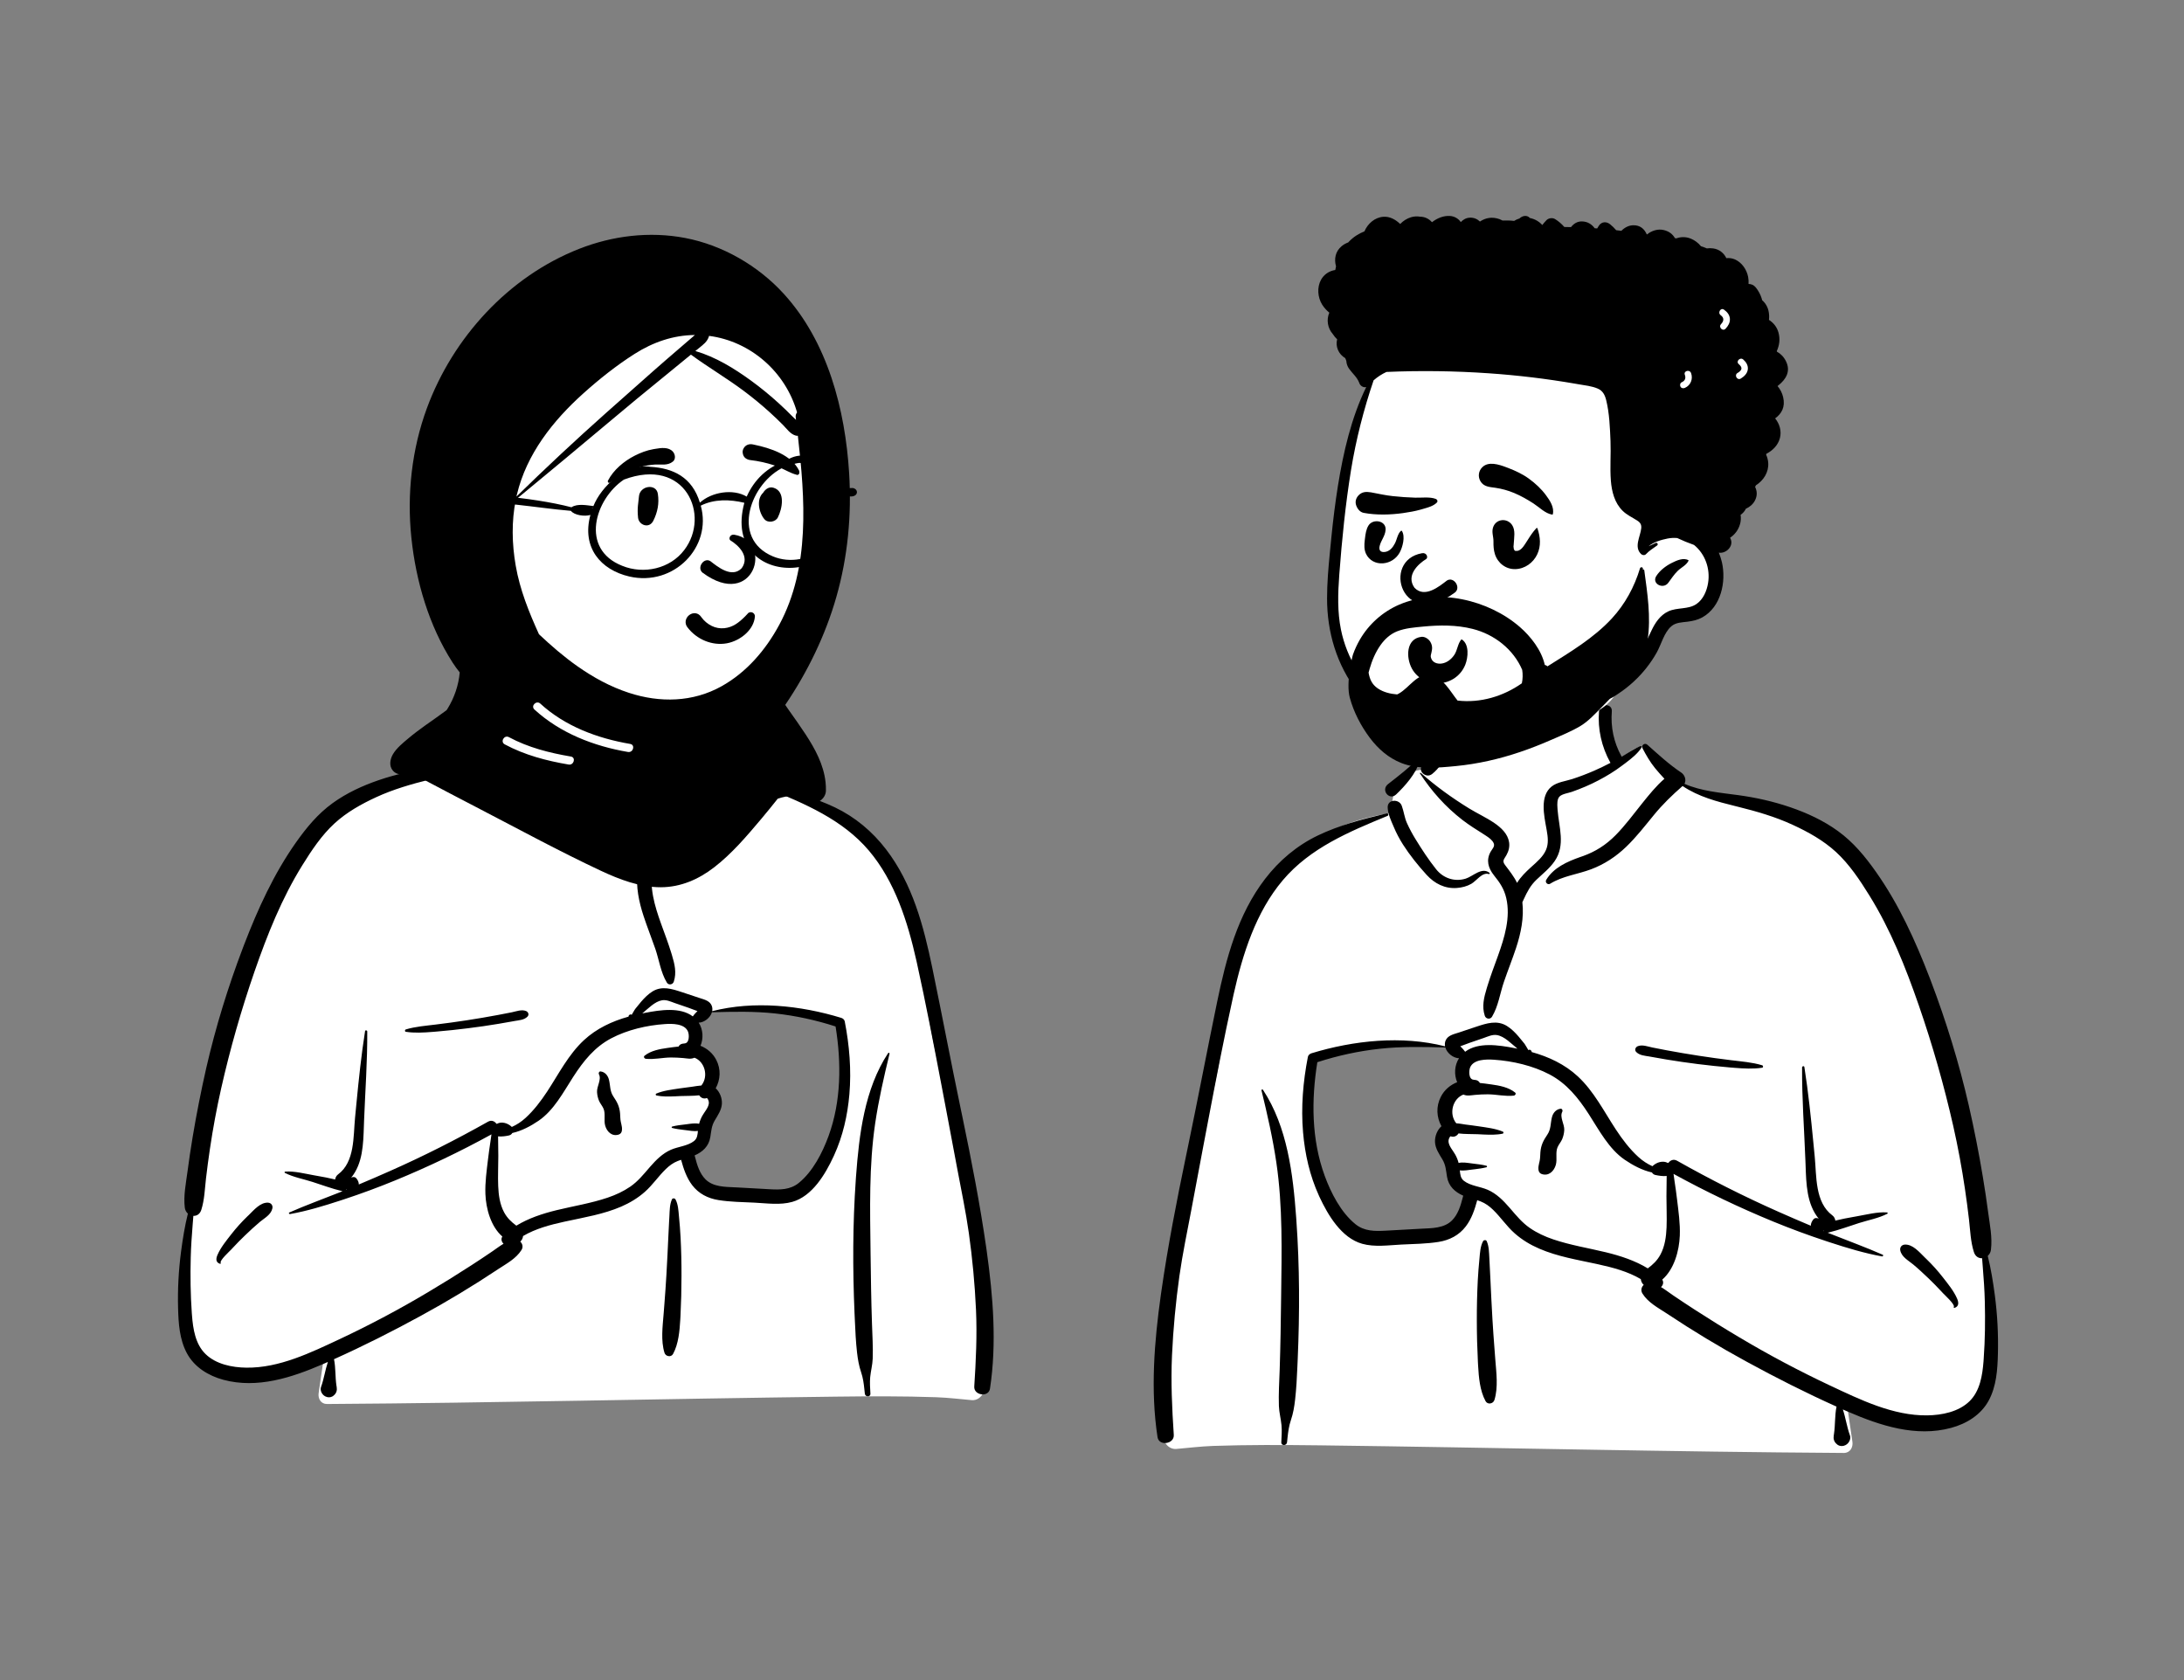 <svg width="78" height="60" viewBox="0 0 78 60" fill="none" xmlns="http://www.w3.org/2000/svg">
<rect x="0" y="0" width="78" height="60" fill="#808080" stroke="none"/>
<path fill-rule="evenodd" clip-rule="evenodd" d="M20.115 24.197C21.032 23.498 23.336 23.184 24.315 23.857C25.282 24.533 25.387 25.626 25.838 26.631C26.263 26.43 26.966 26.718 27.089 27.112C27.242 27.299 27.249 27.822 27.354 28.072C31.942 28.802 32.639 32.381 33.191 36.443C33.922 40.566 35.58 44.679 34.86 48.921C34.954 49.057 35.028 49.189 35.096 49.345C35.26 49.624 35.049 50.019 34.718 50.004C34.291 49.966 33.867 49.915 33.437 49.899C32.245 49.858 31.053 49.863 29.861 49.878L29.698 49.88C23.691 49.955 17.684 50.102 11.676 50.141C11.458 50.141 11.351 49.946 11.38 49.753C11.439 49.365 11.493 48.976 11.55 48.587C10.129 48.963 8.619 49.057 7.202 48.627C7.102 48.526 7.433 48.581 7.485 48.566C6.181 47.674 6.57 45.796 6.686 44.443C7.404 39.809 7.657 34.681 10.432 30.726C11.633 29.112 13.393 27.834 15.416 27.546L15.472 27.539C16.064 27.46 16.723 27.434 17.24 27.112C17.821 26.648 18.069 25.79 18.681 25.782C18.883 25.779 19.158 26.035 19.454 26.209C19.476 25.826 19.681 25.504 19.727 25.208L19.73 25.183C19.778 24.838 19.713 24.527 20.115 24.197ZM29.975 36.566C28.686 35.67 25.355 36.12 25.279 36.17C25.111 36.281 25.038 36.29 24.948 36.434C24.858 36.446 24.768 36.458 24.679 36.471C24.499 36.529 24.632 36.75 24.84 36.672C24.715 37.21 25.082 37.592 25.228 38.124C25.276 38.297 25.23 38.608 25.228 38.784C25.242 39.01 25.491 39.275 25.45 39.501C25.302 40.304 24.503 41.087 24.84 41.865C25.063 42.305 25.735 42.529 26.182 42.679C27.107 43.034 28.72 42.665 29.257 41.865C29.544 41.439 29.876 40.362 30.047 40.029L30.085 39.499C30.179 38.182 30.262 36.765 29.975 36.566Z" fill="white"/>
<path fill-rule="evenodd" clip-rule="evenodd" d="M18.457 25.704C18.546 25.625 18.677 25.724 18.621 25.831C18.494 26.071 18.363 26.297 18.193 26.509C18.089 26.637 17.979 26.759 17.866 26.879C18.154 27.128 18.401 27.438 18.635 27.728C18.933 28.099 19.215 28.486 19.55 28.825C19.881 29.16 20.246 29.395 20.688 29.551L20.777 29.581C21.221 29.737 21.695 29.948 21.945 30.368C21.994 30.451 21.895 30.553 21.811 30.502C21.377 30.233 20.866 30.178 20.393 30C19.936 29.829 19.538 29.564 19.186 29.227C18.834 28.89 18.54 28.506 18.232 28.131C17.927 27.76 17.6 27.443 17.24 27.129C16.684 27.503 16.05 27.666 15.406 27.826L15.335 27.843C14.69 28.003 14.047 28.189 13.442 28.467C12.908 28.712 12.383 29.006 11.948 29.405C11.486 29.829 11.127 30.37 10.798 30.9C10.062 32.084 9.545 33.382 9.09 34.695C8.617 36.062 8.219 37.454 7.9 38.865C7.739 39.582 7.604 40.305 7.497 41.032C7.445 41.382 7.398 41.733 7.357 42.085C7.314 42.461 7.304 42.847 7.189 43.209C7.139 43.363 7.023 43.428 6.906 43.422L6.882 43.719C6.851 44.114 6.821 44.51 6.812 44.908C6.795 45.57 6.803 46.23 6.85 46.89L6.857 46.98C6.894 47.462 6.978 48.004 7.34 48.356C7.715 48.722 8.292 48.837 8.798 48.843C9.976 48.859 11.109 48.302 12.152 47.814C13.223 47.31 14.27 46.754 15.288 46.147C15.807 45.839 16.32 45.52 16.827 45.192C17.076 45.031 17.322 44.868 17.567 44.701C17.708 44.606 17.841 44.502 17.984 44.417C17.914 44.352 17.883 44.249 17.941 44.16C17.528 43.801 17.356 43.161 17.336 42.643C17.32 42.225 17.381 41.808 17.43 41.394C17.454 41.185 17.485 40.976 17.516 40.769C17.528 40.686 17.538 40.598 17.552 40.512C16.438 41.124 15.289 41.673 14.113 42.156C13.51 42.404 12.898 42.63 12.279 42.834L12.153 42.875C11.566 43.067 10.965 43.249 10.358 43.358C10.326 43.364 10.3 43.316 10.334 43.301C10.926 43.04 11.538 42.82 12.138 42.58L12.236 42.539C12.225 42.539 12.213 42.537 12.201 42.534C11.849 42.449 11.5 42.318 11.155 42.208C10.834 42.105 10.474 42.041 10.175 41.887C10.151 41.875 10.164 41.843 10.187 41.841C10.523 41.818 10.889 41.916 11.219 41.974L11.343 41.996C11.551 42.032 11.763 42.072 11.97 42.123C11.977 42.054 12.016 41.984 12.071 41.943C12.677 41.495 12.615 40.588 12.68 39.92L12.728 39.424C12.812 38.555 12.902 37.687 13.038 36.825C13.045 36.779 13.116 36.792 13.116 36.836C13.123 37.904 13.043 38.968 13.002 40.034L12.996 40.209C12.974 40.868 12.956 41.551 12.542 42.058C12.6 42.024 12.678 42.024 12.725 42.08C12.783 42.148 12.816 42.225 12.815 42.301C13.19 42.144 13.562 41.983 13.933 41.818C15.126 41.29 16.294 40.698 17.431 40.058C17.553 39.989 17.669 40.043 17.73 40.134L17.739 40.133L17.743 40.133L17.752 40.132H17.753C17.913 40.044 18.131 40.107 18.268 40.235C18.272 40.239 18.276 40.243 18.279 40.247C18.456 40.168 18.619 40.061 18.763 39.93C19.064 39.657 19.32 39.319 19.543 38.98C19.953 38.355 20.301 37.661 20.855 37.147C21.305 36.73 21.862 36.47 22.448 36.307C22.447 36.298 22.448 36.289 22.45 36.281C22.453 36.273 22.457 36.266 22.463 36.259C22.494 36.228 22.515 36.218 22.554 36.237C22.557 36.238 22.559 36.24 22.56 36.242L22.617 36.145C22.648 36.092 22.68 36.038 22.692 36.025C22.758 35.941 22.826 35.858 22.896 35.776C23.014 35.639 23.148 35.503 23.303 35.407C23.643 35.198 24.001 35.316 24.35 35.431C24.561 35.5 24.772 35.571 24.983 35.641L25.005 35.648C25.162 35.699 25.346 35.743 25.416 35.91C25.444 35.976 25.448 36.044 25.435 36.111C26.929 35.731 28.588 35.905 30.045 36.351C30.101 36.368 30.157 36.414 30.169 36.475C30.336 37.332 30.41 38.21 30.335 39.081C30.27 39.834 30.103 40.571 29.789 41.259L29.771 41.298C29.476 41.936 29.009 42.723 28.294 42.923C27.863 43.044 27.386 42.972 26.947 42.95C26.519 42.929 26.082 42.926 25.659 42.858C25.282 42.798 24.952 42.629 24.719 42.323C24.518 42.058 24.412 41.738 24.325 41.42C24.285 41.433 24.246 41.447 24.207 41.462C24.043 41.526 23.904 41.629 23.779 41.751C23.514 42.007 23.308 42.319 23.031 42.564C22.78 42.786 22.494 42.958 22.188 43.091C21.552 43.365 20.87 43.475 20.198 43.621L20.151 43.631C19.645 43.742 19.128 43.879 18.681 44.142C18.673 44.22 18.637 44.293 18.581 44.341C18.66 44.415 18.693 44.532 18.624 44.642C18.43 44.949 18.097 45.124 17.798 45.32L17.779 45.333C16.887 45.926 15.97 46.48 15.029 46.992C14.017 47.545 12.982 48.068 11.929 48.541C11.992 48.852 11.969 49.173 12.016 49.486L12.024 49.531C12.044 49.647 12.017 49.744 11.937 49.82L11.928 49.828V49.827L11.921 49.834L11.918 49.836L11.919 49.836C11.91 49.844 11.9 49.852 11.89 49.859L11.878 49.867C11.801 49.913 11.702 49.913 11.623 49.871L11.614 49.867L11.599 49.858C11.494 49.798 11.422 49.649 11.466 49.531C11.572 49.241 11.612 48.931 11.71 48.639L11.633 48.673L11.53 48.718C10.419 49.199 9.186 49.603 7.976 49.276C7.441 49.131 6.941 48.825 6.674 48.326C6.411 47.835 6.374 47.265 6.36 46.718C6.342 46.041 6.379 45.363 6.467 44.691C6.527 44.243 6.599 43.786 6.71 43.342C6.649 43.287 6.609 43.211 6.6 43.129C6.548 42.705 6.64 42.264 6.696 41.842C6.751 41.43 6.811 41.019 6.88 40.609C7.018 39.781 7.181 38.957 7.367 38.138C7.701 36.682 8.142 35.252 8.673 33.856L8.719 33.735C9.21 32.459 9.778 31.211 10.568 30.09C10.947 29.554 11.347 29.068 11.881 28.681C12.382 28.32 12.947 28.059 13.53 27.86C14.113 27.66 14.713 27.527 15.323 27.444C15.943 27.359 16.597 27.308 17.175 27.053C17.102 26.922 17.165 26.745 17.288 26.663C17.702 26.39 18.085 26.034 18.457 25.704ZM31.718 37.611C31.735 37.584 31.777 37.601 31.769 37.632C31.568 38.458 31.379 39.286 31.255 40.127C31.032 41.646 31.073 43.185 31.091 44.715L31.092 44.794C31.102 45.618 31.114 46.442 31.142 47.266C31.155 47.683 31.183 48.103 31.168 48.52C31.16 48.746 31.1 48.959 31.078 49.183C31.06 49.378 31.076 49.576 31.086 49.772C31.092 49.902 30.9 49.896 30.887 49.772L30.87 49.611C30.849 49.407 30.822 49.205 30.755 49.01C30.675 48.775 30.637 48.545 30.608 48.298C30.566 47.921 30.547 47.54 30.531 47.16L30.519 46.897C30.451 45.309 30.453 43.714 30.564 42.128L30.572 42.015C30.683 40.516 30.874 38.895 31.718 37.611ZM27.423 28.161C27.371 28.14 27.389 28.06 27.447 28.074L27.553 28.099C28.33 28.285 29.092 28.487 29.817 28.833C30.543 29.18 31.157 29.697 31.645 30.333C32.593 31.569 32.987 33.072 33.298 34.573C33.644 36.241 33.959 37.915 34.308 39.582L34.373 39.893C34.696 41.446 35 43 35.225 44.572L35.241 44.685C35.467 46.301 35.604 47.973 35.356 49.594C35.307 49.914 34.775 49.834 34.795 49.518C34.855 48.602 34.898 47.691 34.857 46.774C34.815 45.857 34.729 44.942 34.601 44.033C34.493 43.267 34.332 42.511 34.19 41.751L34.167 41.631C34.048 40.985 33.925 40.34 33.803 39.695L33.619 38.728C33.344 37.282 33.065 35.833 32.748 34.396L32.729 34.311C32.419 32.928 31.963 31.479 31.034 30.38C30.091 29.266 28.742 28.704 27.423 28.161ZM23.998 42.833C24.02 42.782 24.1 42.788 24.124 42.833C24.22 43.009 24.23 43.234 24.248 43.434L24.25 43.454C24.274 43.697 24.293 43.941 24.306 44.184C24.33 44.647 24.341 45.109 24.339 45.572C24.339 46.046 24.327 46.521 24.303 46.995L24.296 47.121C24.272 47.533 24.233 47.992 24.038 48.353C23.967 48.483 23.773 48.445 23.732 48.313C23.597 47.879 23.666 47.365 23.701 46.922L23.728 46.575C23.755 46.229 23.78 45.882 23.8 45.535C23.828 45.061 23.85 44.586 23.872 44.111C23.879 43.957 23.887 43.803 23.895 43.649L23.908 43.418C23.918 43.224 23.917 43.012 23.998 42.833ZM8.828 43.447L8.888 43.39C9.071 43.21 9.303 42.934 9.574 42.951C9.682 42.958 9.751 43.047 9.728 43.154C9.68 43.381 9.449 43.499 9.281 43.638C9.099 43.79 8.926 43.953 8.754 44.117C8.602 44.262 8.455 44.412 8.312 44.566L8.258 44.624C8.207 44.68 7.841 45.011 7.881 45.097L7.883 45.101C7.894 45.117 7.876 45.14 7.857 45.134C7.699 45.084 7.709 44.949 7.769 44.812C7.884 44.548 8.085 44.304 8.26 44.079C8.434 43.856 8.624 43.645 8.828 43.447ZM24.57 36.838C24.448 36.549 23.998 36.555 23.743 36.573C23.1 36.616 22.404 36.779 21.832 37.08C21.239 37.391 20.839 37.891 20.482 38.443L20.465 38.469C20.116 39.011 19.781 39.652 19.235 40.025C18.957 40.215 18.633 40.388 18.296 40.463C18.284 40.484 18.269 40.502 18.25 40.517C18.231 40.531 18.209 40.542 18.186 40.547L18.163 40.553C18.067 40.574 17.918 40.597 17.789 40.583C17.79 40.647 17.789 40.709 17.791 40.769C17.795 40.94 17.797 41.112 17.797 41.283C17.797 41.642 17.778 42.002 17.793 42.361C17.806 42.678 17.851 43.01 18.003 43.294C18.115 43.502 18.263 43.64 18.441 43.772C18.879 43.505 19.374 43.342 19.877 43.219C20.485 43.071 21.107 42.973 21.701 42.772C21.988 42.675 22.262 42.549 22.512 42.377C22.776 42.195 22.978 41.948 23.186 41.706L23.218 41.669C23.43 41.426 23.661 41.193 23.961 41.061C24.219 40.948 24.559 40.927 24.785 40.751C24.903 40.659 24.913 40.526 24.925 40.389C24.781 40.41 24.628 40.377 24.484 40.36L24.409 40.351C24.273 40.335 24.14 40.317 24.006 40.283C23.981 40.276 23.981 40.239 24.006 40.232C24.164 40.191 24.321 40.174 24.484 40.155L24.522 40.15C24.669 40.131 24.823 40.102 24.968 40.134C24.994 40.034 25.032 39.938 25.083 39.847C25.157 39.715 25.296 39.565 25.315 39.411C25.32 39.362 25.31 39.313 25.288 39.269L25.28 39.255C25.272 39.238 25.26 39.224 25.244 39.212C25.243 39.214 25.239 39.217 25.231 39.219C25.12 39.254 25.023 39.2 24.972 39.116C24.754 39.143 24.516 39.134 24.311 39.143L24.105 39.153C23.884 39.163 23.653 39.168 23.445 39.123C23.416 39.117 23.407 39.069 23.436 39.056C23.692 38.947 24.001 38.912 24.274 38.87C24.427 38.847 24.581 38.829 24.734 38.808C24.836 38.794 24.944 38.772 25.049 38.766C25.314 38.437 25.172 37.916 24.803 37.774C24.669 37.834 24.548 37.799 24.401 37.786C24.255 37.773 24.108 37.766 23.962 37.766C23.667 37.767 23.355 37.845 23.063 37.812C23.016 37.806 22.972 37.743 23.019 37.704C23.242 37.522 23.562 37.463 23.845 37.424L23.904 37.416C23.999 37.404 24.115 37.385 24.235 37.375C24.262 37.322 24.31 37.282 24.383 37.272C24.405 37.269 24.427 37.267 24.449 37.265L24.448 37.263C24.626 37.255 24.619 36.953 24.57 36.838ZM12.377 42.468C12.373 42.473 12.37 42.478 12.366 42.482L12.361 42.489L12.39 42.477L12.377 42.468ZM27.678 36.193C26.928 36.112 26.177 36.13 25.426 36.151C25.365 36.348 25.156 36.516 24.953 36.522C25.112 36.764 25.128 37.091 25.017 37.348C25.253 37.442 25.457 37.611 25.581 37.852C25.753 38.186 25.73 38.558 25.561 38.866C25.705 38.997 25.791 39.21 25.782 39.411C25.773 39.634 25.639 39.825 25.529 40.011C25.409 40.211 25.405 40.387 25.368 40.611C25.314 40.94 25.093 41.139 24.808 41.263L24.824 41.323C24.897 41.608 24.988 41.91 25.198 42.119C25.468 42.388 25.887 42.386 26.243 42.403L26.261 42.403C26.587 42.42 26.913 42.439 27.24 42.457L27.485 42.471C27.861 42.492 28.221 42.494 28.528 42.246C29.029 41.84 29.372 41.169 29.59 40.574C30.046 39.326 30.052 37.957 29.842 36.658C29.14 36.431 28.411 36.272 27.678 36.193ZM21.444 38.263L21.449 38.264C21.603 38.281 21.709 38.406 21.747 38.554C21.802 38.77 21.775 38.965 21.907 39.16C22.043 39.36 22.126 39.52 22.146 39.767C22.154 39.869 22.15 39.97 22.173 40.07L22.189 40.14C22.207 40.214 22.221 40.286 22.212 40.365C22.205 40.438 22.169 40.495 22.096 40.519C21.858 40.595 21.674 40.419 21.613 40.197C21.56 40.006 21.631 39.777 21.556 39.597C21.514 39.498 21.438 39.414 21.394 39.314C21.353 39.215 21.329 39.109 21.323 39.002C21.31 38.797 21.491 38.551 21.39 38.366C21.369 38.327 21.393 38.262 21.444 38.263ZM18.282 36.151C18.443 36.118 18.626 36.043 18.785 36.106C18.867 36.138 18.907 36.237 18.838 36.307C18.718 36.427 18.544 36.434 18.383 36.462L18.369 36.465C18.178 36.5 17.987 36.533 17.795 36.565C17.435 36.625 17.074 36.678 16.712 36.722C16.339 36.769 15.966 36.809 15.593 36.84L15.448 36.852C15.132 36.877 14.804 36.897 14.494 36.848C14.449 36.841 14.456 36.776 14.494 36.764C14.833 36.661 15.206 36.634 15.556 36.59C15.929 36.544 16.302 36.495 16.673 36.437C17.044 36.38 17.414 36.317 17.783 36.248C17.95 36.217 18.116 36.185 18.282 36.151ZM24.097 35.821C23.956 35.771 23.8 35.697 23.647 35.722C23.383 35.765 23.148 36.022 22.938 36.192L23.043 36.171C23.581 36.068 24.292 35.957 24.744 36.299C24.745 36.297 24.746 36.295 24.747 36.293C24.784 36.237 24.826 36.194 24.872 36.147L24.884 36.134L24.909 36.108L24.852 36.088C24.731 36.045 24.587 35.989 24.564 35.981L24.562 35.981C24.407 35.928 24.252 35.876 24.097 35.821ZM19.682 24.552C19.66 24.268 20.102 24.27 20.124 24.552C20.172 25.168 20.034 25.779 19.735 26.319C19.733 26.323 19.73 26.326 19.728 26.33C19.914 26.428 20.104 26.519 20.297 26.604C20.543 26.711 20.795 26.806 21.05 26.89C21.282 26.964 21.567 26.994 21.762 27.148C22.172 27.476 22.018 28.154 21.939 28.594L21.927 28.663C21.887 28.889 21.859 29.122 21.954 29.339C22.056 29.571 22.262 29.743 22.446 29.909L22.483 29.942C22.646 30.091 22.832 30.271 22.951 30.472C23.06 30.247 23.209 30.062 23.366 29.855C23.478 29.707 23.398 29.658 23.317 29.514C23.24 29.375 23.202 29.226 23.226 29.067C23.271 28.774 23.505 28.563 23.738 28.404C24.014 28.216 24.321 28.077 24.605 27.902C25.19 27.543 25.76 27.133 26.273 26.677C26.287 26.664 26.312 26.681 26.3 26.698C25.895 27.315 25.42 27.847 24.835 28.3C24.599 28.483 24.35 28.635 24.099 28.795L24.027 28.842C23.927 28.907 23.801 28.994 23.756 29.105C23.71 29.216 23.808 29.301 23.86 29.393C24.027 29.687 23.947 29.96 23.749 30.209L23.74 30.221C23.543 30.463 23.394 30.688 23.323 30.998C23.17 31.663 23.383 32.355 23.606 32.979L23.615 33.004C23.736 33.34 23.864 33.674 23.969 34.015L23.998 34.11C24.093 34.424 24.171 34.734 24.064 35.058C24.028 35.168 23.878 35.194 23.816 35.09C23.596 34.725 23.541 34.286 23.404 33.885C23.269 33.494 23.115 33.11 22.986 32.717C22.819 32.212 22.707 31.668 22.768 31.138C22.766 31.134 22.764 31.132 22.763 31.128L22.72 31.035C22.604 30.784 22.492 30.564 22.282 30.363C22.062 30.154 21.823 29.969 21.651 29.715C21.275 29.165 21.507 28.553 21.553 27.951L21.558 27.877C21.566 27.752 21.57 27.582 21.489 27.496C21.397 27.399 21.182 27.374 21.06 27.331C20.746 27.219 20.436 27.09 20.14 26.934C19.859 26.785 19.587 26.621 19.333 26.43L19.205 26.333C19.002 26.18 18.792 26.012 18.656 25.804C18.64 25.78 18.667 25.741 18.695 25.753C18.922 25.845 19.129 25.992 19.341 26.119C19.345 26.111 19.349 26.103 19.353 26.096C19.616 25.62 19.724 25.093 19.682 24.552ZM26.929 27.81C27.019 27.562 27.431 27.581 27.415 27.876C27.402 28.102 27.306 28.307 27.218 28.512L27.209 28.534C27.119 28.747 27.012 28.951 26.888 29.146C26.649 29.521 26.368 29.869 26.068 30.198C25.797 30.495 25.44 30.678 25.03 30.647C24.857 30.634 24.682 30.59 24.53 30.504C24.35 30.401 24.154 30.093 23.924 30.167C23.902 30.175 23.881 30.142 23.901 30.127C24.166 29.913 24.467 30.244 24.721 30.324C25.104 30.445 25.497 30.311 25.743 30.002C26 29.679 26.237 29.317 26.453 28.965C26.564 28.786 26.663 28.601 26.75 28.41C26.837 28.216 26.857 28.007 26.929 27.81ZM26.312 26.284C26.3 26.25 26.343 26.217 26.373 26.237C26.547 26.35 26.699 26.5 26.859 26.632C27.038 26.778 27.218 26.921 27.4 27.062C27.666 27.267 27.358 27.644 27.123 27.42C26.803 27.114 26.452 26.713 26.312 26.284ZM25.355 25.084C25.425 24.811 25.844 24.923 25.783 25.193L25.781 25.201C25.666 25.648 25.83 26.102 26.182 26.391L26.195 26.401C26.417 26.579 26.102 26.891 25.882 26.715C25.401 26.329 25.201 25.676 25.355 25.084Z" fill="black"/>
<path fill-rule="evenodd" clip-rule="evenodd" d="M23.5 10.925C29.094 11.102 29.431 13.76 29.431 18.218C29.431 22.676 26.529 25.485 25.461 25.976C24.392 26.466 21.579 28.573 19.039 27.602C16.5 26.631 17.236 22.529 17.236 20.767C17.236 19.004 17.906 10.748 23.5 10.925Z" fill="white"/>
<path fill-rule="evenodd" clip-rule="evenodd" d="M25.77 24.508C24.743 25.082 23.567 25.104 22.462 24.743C21.799 24.527 21.191 24.193 20.623 23.794C20.128 23.446 19.686 23.061 19.249 22.651C18.889 21.857 18.568 21.064 18.418 20.199C18.283 19.423 18.265 18.618 18.422 17.843C19.575 16.892 20.724 15.936 21.869 14.975C22.452 14.484 23.039 13.999 23.63 13.52C23.93 13.276 24.228 13.03 24.528 12.785L24.676 12.665C25.294 13.118 25.957 13.506 26.571 13.966C26.894 14.208 27.205 14.464 27.503 14.735C27.659 14.877 27.812 15.022 27.96 15.172C28.096 15.309 28.227 15.505 28.421 15.557C28.447 15.564 28.472 15.566 28.495 15.562C28.753 17.821 28.936 20.261 27.831 22.313C27.349 23.208 26.666 24.008 25.77 24.508ZM19.087 25.339C18.946 25.209 19.157 24.999 19.297 25.128C20.182 25.939 21.339 26.369 22.507 26.568C22.696 26.6 22.616 26.887 22.428 26.855C21.209 26.647 20.01 26.184 19.087 25.339ZM18.026 26.583C17.857 26.492 18.007 26.235 18.176 26.326C18.865 26.696 19.621 26.888 20.388 27.018C20.577 27.049 20.496 27.336 20.309 27.304C19.516 27.17 18.738 26.965 18.026 26.583ZM20.831 14.052C21.403 13.538 22.018 13.049 22.667 12.637C23.324 12.22 24.042 11.97 24.818 11.964C24.764 12.008 24.712 12.056 24.659 12.101C24.513 12.226 24.367 12.353 24.221 12.478C23.929 12.73 23.636 12.981 23.347 13.237C22.779 13.741 22.21 14.243 21.643 14.748C20.554 15.718 19.487 16.713 18.445 17.733C18.45 17.708 18.456 17.683 18.462 17.658C18.807 16.215 19.747 15.025 20.831 14.052ZM25.315 12.027C25.319 12.016 25.321 12.005 25.323 11.995C26.811 12.189 28.055 13.285 28.466 14.727C28.43 14.777 28.41 14.836 28.418 14.899L28.429 14.994C28.378 14.944 28.326 14.896 28.281 14.852C28.133 14.701 27.98 14.555 27.825 14.413C27.507 14.122 27.173 13.849 26.825 13.595C26.217 13.154 25.559 12.748 24.834 12.536C24.882 12.497 24.93 12.458 24.978 12.419C25.121 12.303 25.253 12.207 25.315 12.027ZM27.984 10.484C27.07 9.485 25.804 8.754 24.471 8.499C23.199 8.256 21.881 8.416 20.679 8.889C18.163 9.878 16.178 12.053 15.248 14.573C14.706 16.041 14.529 17.651 14.692 19.205C14.853 20.752 15.319 22.35 16.167 23.666C16.244 23.787 16.329 23.902 16.419 24.014C16.379 24.469 16.227 24.914 15.989 25.301C15.976 25.322 15.962 25.343 15.949 25.363C15.705 25.546 15.451 25.718 15.204 25.895C14.989 26.049 14.777 26.206 14.575 26.377C14.385 26.537 14.164 26.716 14.035 26.933C13.93 27.111 13.886 27.352 14.031 27.521C14.204 27.726 14.499 27.654 14.734 27.654C14.754 27.654 14.774 27.654 14.794 27.654C14.865 27.699 14.938 27.739 15.008 27.776C15.721 28.154 16.436 28.528 17.152 28.9C18.577 29.641 19.997 30.411 21.452 31.094C22.127 31.41 22.848 31.687 23.604 31.686C24.312 31.684 24.952 31.403 25.505 30.975C26.136 30.488 26.663 29.868 27.174 29.262C27.379 29.019 27.579 28.773 27.776 28.524C28.153 28.398 28.528 28.361 28.864 28.604C29.135 28.799 29.491 28.534 29.497 28.241C29.5 28.138 29.495 28.035 29.484 27.933C29.416 27.308 29.111 26.743 28.767 26.219C28.577 25.933 28.382 25.651 28.181 25.372C28.134 25.307 28.088 25.24 28.044 25.174C28.844 23.995 29.479 22.688 29.869 21.322C30.279 19.885 30.418 18.395 30.327 16.906C30.186 14.624 29.561 12.208 27.984 10.484Z" fill="black"/>
<path fill-rule="evenodd" clip-rule="evenodd" d="M25.184 22.888C24.932 22.785 24.713 22.616 24.549 22.399C24.523 22.367 24.505 22.33 24.495 22.291C24.485 22.252 24.483 22.211 24.489 22.171C24.503 22.088 24.551 22.014 24.617 21.964C24.683 21.914 24.767 21.89 24.847 21.902C24.917 21.913 24.986 21.951 25.041 22.03L25.052 22.046C25.148 22.177 25.274 22.283 25.419 22.354C25.56 22.424 25.718 22.451 25.874 22.434C26.179 22.4 26.39 22.234 26.614 22.01C26.642 21.981 26.67 21.952 26.697 21.922C26.714 21.897 26.738 21.878 26.767 21.869C26.798 21.859 26.831 21.86 26.862 21.87C26.892 21.881 26.919 21.901 26.937 21.928C26.954 21.953 26.964 21.984 26.961 22.02C26.941 22.253 26.819 22.46 26.646 22.623C26.454 22.804 26.2 22.93 25.96 22.974C25.697 23.022 25.428 22.987 25.184 22.888ZM26.085 19.298C26.366 19.468 26.793 19.866 26.491 20.29C26.136 20.663 25.624 20.235 25.372 20.041C25.138 19.891 24.875 20.277 25.092 20.452C26.915 21.802 27.654 19.342 26.227 19.097C26.07 19.07 26.011 19.245 26.085 19.298ZM22.82 17.728C22.851 17.343 23.437 17.255 23.495 17.636C23.547 17.978 23.486 18.291 23.332 18.599C23.186 18.892 22.816 18.755 22.788 18.488C22.751 18.13 22.8 17.968 22.82 17.728ZM27.282 17.557C27.364 17.45 27.482 17.377 27.623 17.418C28.065 17.548 27.935 18.175 27.78 18.48C27.695 18.646 27.423 18.688 27.3 18.542C27.099 18.304 27.003 17.829 27.258 17.594C27.265 17.582 27.273 17.57 27.282 17.557ZM23.326 16.043L23.396 16.031C23.612 15.993 23.88 15.957 24.033 16.131C24.114 16.223 24.142 16.394 24.033 16.483C23.841 16.637 23.63 16.578 23.4 16.59C23.213 16.601 23.027 16.633 22.847 16.685C22.448 16.799 22.122 17.008 21.781 17.237C21.736 17.267 21.69 17.209 21.711 17.168C21.909 16.781 22.29 16.464 22.673 16.271C22.877 16.168 23.1 16.082 23.326 16.043ZM26.879 15.87L26.933 15.881C27.514 16.002 28.269 16.245 28.544 16.816C28.555 16.897 28.544 16.914 28.535 16.926L28.532 16.93C28.524 16.939 28.518 16.952 28.483 16.963C28.474 16.961 28.464 16.959 28.454 16.956C28.328 16.923 28.228 16.877 28.131 16.83L28.027 16.779C27.905 16.719 27.782 16.661 27.652 16.619C27.375 16.528 27.09 16.465 26.8 16.431C26.738 16.425 26.68 16.402 26.629 16.366C26.581 16.33 26.548 16.278 26.534 16.22C26.513 16.138 26.519 16.076 26.563 16.002C26.596 15.946 26.644 15.908 26.698 15.885C26.756 15.863 26.819 15.857 26.879 15.87Z" fill="black"/>
<path fill-rule="evenodd" clip-rule="evenodd" d="M29.411 19.521C28.96 19.988 28.207 20.122 27.606 19.871C26.065 19.227 26.819 17.218 28.008 16.678C28.157 16.641 28.355 16.553 28.536 16.533C28.552 16.525 28.588 16.548 28.631 16.526C29.942 16.672 30.241 18.708 29.411 19.521ZM24.439 19.641C23.933 20.312 22.992 20.52 22.223 20.207C20.704 19.609 21.243 17.827 22.282 17.128C24.477 16.303 25.384 18.403 24.439 19.641ZM21.147 18.153L21.142 18.151L21.167 18.14L21.159 18.161C21.155 18.158 21.151 18.155 21.147 18.153ZM30.456 17.427C30.332 17.427 30.153 17.448 30.05 17.534C29.798 16.68 28.864 15.89 28.052 16.466C27.412 16.672 26.938 17.128 26.668 17.735C26.182 17.445 25.417 17.569 24.996 17.951C24.72 17.039 24.04 16.719 23.231 16.672C22.348 16.527 21.468 17.385 21.193 18.073C20.965 18.047 20.624 17.974 20.409 18.116C19.015 17.75 16.578 17.548 16.294 17.751C16.092 17.829 15.982 18.306 16.264 18.331C16.509 18.297 16.235 17.982 16.483 17.948C17.803 17.866 19.085 18.132 20.391 18.244C20.508 18.401 20.885 18.453 21.086 18.39C20.769 19.557 21.453 20.352 22.477 20.589C24.063 20.954 25.442 19.535 25.027 18.058C25.508 17.819 26.061 17.83 26.584 17.956C25.709 21.175 30.892 21.031 30.083 17.644C30.622 17.912 30.739 17.481 30.456 17.427Z" fill="black"/>
<path fill-rule="evenodd" clip-rule="evenodd" d="M57.116 25.035C56.166 24.311 53.782 23.986 52.768 24.683C51.767 25.382 51.658 26.513 51.192 27.554C50.752 27.346 50.025 27.644 49.897 28.052C49.739 28.245 49.732 28.786 49.623 29.045C44.873 29.802 44.153 33.505 43.581 37.711C42.825 41.977 41.108 46.235 41.853 50.626C41.756 50.766 41.68 50.903 41.609 51.065C41.439 51.354 41.658 51.763 42 51.747C42.443 51.708 42.881 51.655 43.326 51.638C44.56 51.596 45.794 51.601 47.028 51.616L47.196 51.618C53.414 51.696 59.632 51.849 65.851 51.889C66.077 51.889 66.187 51.687 66.157 51.487C66.096 51.085 66.04 50.683 65.981 50.281C67.452 50.669 69.016 50.767 70.482 50.322C70.585 50.217 70.243 50.274 70.189 50.258C71.539 49.335 71.136 47.391 71.016 45.991C70.273 41.194 70.011 35.886 67.138 31.792C65.895 30.122 64.073 28.799 61.98 28.501L61.921 28.493C61.309 28.412 60.627 28.385 60.092 28.052C59.49 27.571 59.233 26.683 58.6 26.675C58.391 26.672 58.106 26.937 57.8 27.116C57.778 26.721 57.565 26.388 57.518 26.081L57.514 26.055C57.465 25.698 57.532 25.376 57.116 25.035ZM46.91 37.837C48.245 36.91 51.692 37.376 51.771 37.428C51.945 37.542 52.02 37.552 52.114 37.701C52.206 37.713 52.299 37.726 52.392 37.739C52.578 37.8 52.44 38.028 52.225 37.947C52.354 38.504 51.974 38.9 51.823 39.451C51.774 39.629 51.821 39.951 51.823 40.134C51.808 40.367 51.551 40.642 51.594 40.876C51.746 41.706 52.574 42.517 52.225 43.323C51.994 43.778 51.298 44.01 50.836 44.165C49.878 44.532 48.209 44.151 47.653 43.323C47.356 42.881 47.012 41.767 46.835 41.422L46.796 40.873C46.699 39.511 46.613 38.044 46.91 37.837Z" fill="white"/>
<path fill-rule="evenodd" clip-rule="evenodd" d="M58.833 26.596C58.741 26.514 58.604 26.617 58.663 26.727C58.794 26.975 58.929 27.21 59.106 27.429C59.213 27.562 59.328 27.687 59.444 27.812C59.146 28.07 58.89 28.39 58.648 28.691C58.34 29.075 58.047 29.475 57.701 29.826C57.359 30.173 56.98 30.416 56.523 30.577L56.431 30.609C55.972 30.77 55.481 30.988 55.222 31.423C55.171 31.509 55.274 31.615 55.36 31.562C55.81 31.283 56.339 31.227 56.828 31.043C57.301 30.865 57.714 30.591 58.078 30.242C58.442 29.893 58.747 29.496 59.066 29.108C59.38 28.724 59.72 28.396 60.092 28.071C60.667 28.458 61.324 28.626 61.991 28.792L62.064 28.81C62.732 28.975 63.397 29.167 64.023 29.456C64.576 29.71 65.12 30.013 65.57 30.426C66.048 30.865 66.42 31.426 66.76 31.974C67.522 33.2 68.057 34.543 68.528 35.902C69.018 37.317 69.429 38.758 69.76 40.218C69.927 40.96 70.066 41.709 70.177 42.461C70.231 42.824 70.279 43.187 70.321 43.551C70.366 43.941 70.377 44.34 70.496 44.714C70.547 44.875 70.668 44.941 70.789 44.935L70.813 45.243C70.846 45.652 70.876 46.062 70.886 46.474C70.903 47.158 70.896 47.842 70.846 48.525L70.84 48.618C70.801 49.117 70.714 49.678 70.339 50.043C69.951 50.421 69.354 50.54 68.83 50.547C67.611 50.563 66.438 49.987 65.359 49.481C64.249 48.959 63.166 48.384 62.113 47.756C61.575 47.437 61.044 47.107 60.52 46.768C60.262 46.601 60.007 46.432 59.753 46.26C59.608 46.161 59.47 46.053 59.322 45.965C59.395 45.898 59.427 45.792 59.366 45.699C59.794 45.328 59.972 44.665 59.993 44.129C60.01 43.696 59.946 43.264 59.895 42.836C59.87 42.62 59.839 42.404 59.806 42.189C59.794 42.104 59.784 42.013 59.769 41.923C60.923 42.556 62.111 43.124 63.329 43.625C63.953 43.881 64.586 44.115 65.227 44.326L65.357 44.369C65.965 44.568 66.587 44.756 67.215 44.87C67.249 44.876 67.276 44.826 67.24 44.81C66.628 44.54 65.995 44.312 65.373 44.063L65.271 44.022C65.284 44.021 65.296 44.019 65.308 44.016C65.672 43.928 66.034 43.793 66.391 43.679C66.723 43.573 67.096 43.506 67.405 43.346C67.429 43.334 67.416 43.301 67.393 43.299C67.044 43.275 66.666 43.377 66.324 43.436L66.196 43.459C65.981 43.497 65.761 43.538 65.547 43.591C65.54 43.519 65.499 43.447 65.442 43.405C64.816 42.94 64.879 42.002 64.812 41.31L64.762 40.797C64.675 39.898 64.582 38.999 64.442 38.107C64.434 38.059 64.361 38.073 64.36 38.118C64.353 39.224 64.436 40.325 64.478 41.429L64.485 41.61C64.508 42.291 64.526 42.999 64.955 43.523C64.895 43.488 64.814 43.488 64.765 43.546C64.706 43.617 64.671 43.697 64.672 43.775C64.285 43.612 63.899 43.446 63.515 43.275C62.28 42.728 61.071 42.116 59.895 41.453C59.768 41.382 59.648 41.438 59.585 41.532L59.576 41.531C59.574 41.531 59.573 41.53 59.571 41.53L59.562 41.53H59.561C59.395 41.439 59.17 41.504 59.028 41.637C59.023 41.641 59.02 41.645 59.016 41.649C58.833 41.567 58.664 41.456 58.516 41.321C58.204 41.038 57.939 40.688 57.709 40.337C57.284 39.691 56.924 38.972 56.351 38.441C55.885 38.008 55.307 37.739 54.702 37.571C54.703 37.562 54.702 37.553 54.699 37.544C54.696 37.535 54.691 37.528 54.685 37.521C54.654 37.489 54.632 37.478 54.592 37.498C54.588 37.499 54.587 37.502 54.585 37.504L54.526 37.403C54.494 37.348 54.461 37.293 54.449 37.278C54.38 37.191 54.31 37.106 54.238 37.021C54.116 36.879 53.977 36.738 53.816 36.639C53.464 36.423 53.094 36.545 52.732 36.664C52.514 36.735 52.296 36.809 52.078 36.882L52.055 36.889C51.892 36.941 51.702 36.987 51.629 37.16C51.6 37.228 51.596 37.299 51.609 37.367C50.063 36.974 48.346 37.155 46.837 37.616C46.779 37.634 46.722 37.682 46.71 37.744C46.537 38.631 46.46 39.541 46.538 40.442C46.605 41.221 46.778 41.984 47.103 42.697L47.121 42.737C47.427 43.397 47.911 44.212 48.65 44.419C49.096 44.544 49.59 44.47 50.045 44.447C50.487 44.425 50.94 44.422 51.378 44.352C51.768 44.29 52.11 44.115 52.351 43.797C52.559 43.524 52.669 43.193 52.758 42.863C52.8 42.877 52.84 42.891 52.88 42.906C53.05 42.972 53.194 43.079 53.324 43.205C53.598 43.471 53.81 43.794 54.097 44.047C54.357 44.277 54.653 44.455 54.971 44.592C55.629 44.877 56.335 44.99 57.03 45.141L57.079 45.152C57.603 45.267 58.138 45.408 58.6 45.681C58.609 45.761 58.646 45.837 58.704 45.886C58.623 45.963 58.588 46.084 58.66 46.198C58.86 46.516 59.205 46.697 59.515 46.9L59.535 46.913C60.457 47.527 61.407 48.1 62.38 48.63C63.429 49.203 64.499 49.744 65.59 50.234C65.524 50.556 65.548 50.888 65.499 51.212L65.492 51.259C65.471 51.379 65.499 51.48 65.582 51.558L65.591 51.566V51.565L65.598 51.572L65.601 51.575L65.6 51.574C65.609 51.583 65.619 51.59 65.629 51.598L65.642 51.606C65.722 51.654 65.825 51.654 65.906 51.611L65.915 51.606L65.931 51.597C66.039 51.535 66.114 51.381 66.069 51.259C65.959 50.958 65.917 50.637 65.816 50.335L65.896 50.371L66.003 50.417C67.152 50.914 68.429 51.333 69.681 50.994C70.235 50.845 70.752 50.528 71.029 50.011C71.301 49.503 71.34 48.913 71.354 48.347C71.372 47.646 71.335 46.944 71.243 46.249C71.181 45.785 71.106 45.312 70.991 44.852C71.055 44.795 71.096 44.717 71.105 44.632C71.16 44.193 71.064 43.736 71.006 43.3C70.949 42.874 70.887 42.448 70.815 42.024C70.673 41.166 70.504 40.313 70.311 39.466C69.965 37.959 69.509 36.479 68.96 35.034L68.912 34.908C68.404 33.588 67.816 32.296 66.998 31.136C66.606 30.581 66.192 30.078 65.639 29.678C65.121 29.303 64.536 29.033 63.933 28.827C63.329 28.621 62.708 28.482 62.076 28.396C61.435 28.309 60.758 28.255 60.159 27.992C60.235 27.856 60.17 27.673 60.042 27.589C59.614 27.305 59.217 26.937 58.833 26.596ZM45.106 38.92C45.088 38.893 45.045 38.91 45.053 38.942C45.262 39.797 45.457 40.654 45.585 41.525C45.816 43.097 45.774 44.69 45.755 46.273L45.754 46.355C45.744 47.208 45.731 48.062 45.703 48.914C45.688 49.345 45.66 49.781 45.675 50.212C45.684 50.446 45.746 50.667 45.768 50.898C45.787 51.1 45.77 51.305 45.761 51.508C45.754 51.642 45.953 51.636 45.966 51.508L45.983 51.341C46.006 51.13 46.034 50.921 46.103 50.719C46.186 50.476 46.225 50.238 46.254 49.983C46.299 49.592 46.318 49.198 46.335 48.805L46.347 48.533C46.418 46.889 46.416 45.238 46.3 43.596L46.292 43.479C46.178 41.927 45.98 40.25 45.106 38.92ZM49.551 29.139C49.606 29.116 49.587 29.034 49.526 29.049L49.417 29.075C48.613 29.267 47.824 29.476 47.073 29.834C46.323 30.193 45.687 30.729 45.182 31.387C44.2 32.667 43.792 34.222 43.47 35.776C43.112 37.502 42.786 39.235 42.425 40.961L42.358 41.283C42.024 42.89 41.709 44.499 41.476 46.125L41.459 46.243C41.225 47.916 41.084 49.646 41.34 51.324C41.391 51.655 41.942 51.573 41.921 51.245C41.858 50.297 41.814 49.354 41.857 48.405C41.901 47.455 41.989 46.508 42.122 45.567C42.234 44.775 42.4 43.992 42.548 43.206L42.571 43.082C42.694 42.413 42.821 41.745 42.948 41.077L43.138 40.077C43.422 38.58 43.712 37.08 44.04 35.592L44.059 35.505C44.38 34.073 44.852 32.573 45.814 31.436C46.79 30.282 48.187 29.701 49.551 29.139ZM53.097 44.326C53.074 44.273 52.992 44.279 52.967 44.326C52.868 44.508 52.857 44.741 52.838 44.947L52.836 44.968C52.812 45.22 52.791 45.472 52.778 45.724C52.754 46.203 52.742 46.681 52.744 47.161C52.744 47.652 52.757 48.143 52.782 48.633L52.789 48.764C52.813 49.191 52.853 49.666 53.056 50.039C53.129 50.174 53.33 50.135 53.372 49.998C53.512 49.549 53.44 49.017 53.404 48.558L53.377 48.199C53.349 47.84 53.323 47.482 53.302 47.123C53.273 46.632 53.25 46.14 53.227 45.649C53.22 45.489 53.212 45.33 53.203 45.17L53.191 44.931C53.179 44.73 53.18 44.511 53.097 44.326ZM68.799 44.962L68.737 44.902C68.548 44.716 68.308 44.43 68.027 44.448C67.915 44.455 67.844 44.548 67.867 44.658C67.917 44.893 68.157 45.015 68.33 45.159C68.519 45.316 68.697 45.484 68.876 45.654C69.033 45.805 69.186 45.96 69.334 46.12L69.389 46.18C69.442 46.238 69.821 46.58 69.78 46.669L69.778 46.673C69.766 46.69 69.785 46.713 69.804 46.708C69.967 46.656 69.957 46.516 69.895 46.374C69.777 46.101 69.569 45.849 69.387 45.616C69.207 45.384 69.01 45.166 68.799 44.962ZM52.505 38.12C52.631 37.822 53.097 37.828 53.361 37.846C54.027 37.891 54.747 38.059 55.339 38.37C55.953 38.693 56.367 39.21 56.737 39.782L56.754 39.809C57.115 40.369 57.462 41.033 58.027 41.419C58.315 41.615 58.65 41.795 58.999 41.872C59.011 41.894 59.027 41.913 59.047 41.928C59.066 41.943 59.089 41.954 59.113 41.96L59.137 41.965C59.236 41.987 59.391 42.012 59.524 41.997C59.523 42.062 59.524 42.127 59.522 42.189C59.517 42.366 59.516 42.544 59.516 42.722C59.515 43.093 59.535 43.466 59.52 43.837C59.506 44.166 59.46 44.509 59.302 44.803C59.186 45.019 59.033 45.161 58.849 45.297C58.396 45.021 57.883 44.852 57.363 44.725C56.733 44.572 56.089 44.47 55.474 44.262C55.178 44.162 54.893 44.032 54.636 43.854C54.362 43.665 54.153 43.41 53.938 43.16L53.904 43.121C53.685 42.869 53.445 42.628 53.135 42.492C52.868 42.374 52.516 42.353 52.282 42.171C52.16 42.076 52.15 41.938 52.137 41.796C52.287 41.818 52.445 41.783 52.594 41.766L52.672 41.757C52.812 41.74 52.95 41.722 53.089 41.686C53.115 41.679 53.115 41.64 53.089 41.633C52.925 41.591 52.762 41.573 52.594 41.553L52.555 41.548C52.403 41.529 52.243 41.498 52.093 41.532C52.066 41.428 52.026 41.329 51.974 41.235C51.898 41.098 51.754 40.943 51.734 40.783C51.729 40.733 51.739 40.682 51.762 40.637L51.77 40.622C51.778 40.605 51.791 40.59 51.807 40.578C51.809 40.58 51.812 40.582 51.821 40.585C51.936 40.621 52.036 40.565 52.089 40.478C52.315 40.506 52.561 40.497 52.773 40.506L52.987 40.517C53.215 40.527 53.455 40.532 53.669 40.486C53.699 40.479 53.708 40.429 53.678 40.416C53.414 40.303 53.094 40.267 52.811 40.224C52.653 40.199 52.494 40.181 52.335 40.16C52.23 40.145 52.118 40.122 52.009 40.116C51.735 39.775 51.882 39.236 52.264 39.09C52.403 39.151 52.527 39.115 52.679 39.102C52.831 39.088 52.983 39.081 53.135 39.081C53.44 39.082 53.763 39.163 54.064 39.128C54.114 39.122 54.159 39.057 54.11 39.017C53.879 38.828 53.548 38.767 53.255 38.727L53.194 38.719C53.096 38.706 52.976 38.687 52.852 38.676C52.824 38.621 52.774 38.58 52.698 38.569C52.676 38.566 52.653 38.565 52.63 38.562L52.631 38.56C52.447 38.551 52.455 38.24 52.505 38.12ZM65.126 43.948C65.13 43.953 65.133 43.958 65.137 43.963L65.143 43.969L65.113 43.957L65.126 43.948ZM49.288 37.453C50.064 37.369 50.841 37.387 51.619 37.409C51.682 37.613 51.898 37.786 52.108 37.793C51.944 38.043 51.927 38.382 52.042 38.648C51.797 38.745 51.586 38.92 51.458 39.17C51.281 39.516 51.304 39.9 51.48 40.22C51.33 40.355 51.241 40.576 51.25 40.783C51.26 41.015 51.398 41.212 51.513 41.404C51.636 41.611 51.641 41.794 51.679 42.026C51.734 42.366 51.964 42.572 52.258 42.701L52.242 42.762C52.166 43.058 52.072 43.37 51.855 43.587C51.575 43.865 51.142 43.862 50.773 43.88L50.755 43.881C50.417 43.898 50.079 43.918 49.741 43.937L49.488 43.951C49.099 43.972 48.725 43.975 48.408 43.718C47.889 43.298 47.534 42.603 47.309 41.987C46.837 40.696 46.831 39.279 47.048 37.934C47.775 37.699 48.529 37.534 49.288 37.453ZM55.741 39.595L55.736 39.596C55.576 39.614 55.466 39.743 55.427 39.897C55.37 40.12 55.398 40.322 55.261 40.523C55.121 40.73 55.034 40.896 55.014 41.152C55.006 41.257 55.009 41.362 54.986 41.466L54.969 41.538C54.951 41.615 54.936 41.689 54.945 41.772C54.953 41.847 54.99 41.906 55.066 41.93C55.312 42.009 55.502 41.827 55.566 41.597C55.621 41.399 55.547 41.163 55.625 40.976C55.668 40.873 55.747 40.787 55.792 40.683C55.835 40.58 55.86 40.471 55.866 40.36C55.879 40.148 55.692 39.894 55.797 39.702C55.819 39.661 55.793 39.594 55.741 39.595ZM59.013 37.409C58.846 37.375 58.657 37.298 58.493 37.362C58.408 37.396 58.366 37.499 58.438 37.571C58.562 37.695 58.742 37.702 58.909 37.731L58.924 37.734C59.121 37.77 59.319 37.805 59.517 37.838C59.89 37.9 60.264 37.954 60.639 38.001C61.024 38.048 61.411 38.091 61.797 38.123L61.947 38.135C62.274 38.161 62.614 38.181 62.934 38.131C62.981 38.123 62.973 38.056 62.934 38.044C62.583 37.937 62.198 37.909 61.835 37.864C61.449 37.816 61.063 37.765 60.679 37.705C60.295 37.646 59.912 37.581 59.53 37.51C59.358 37.478 59.185 37.444 59.013 37.409ZM52.994 37.068C53.141 37.016 53.302 36.939 53.46 36.965C53.734 37.009 53.977 37.276 54.194 37.451L54.085 37.43C53.529 37.323 52.792 37.208 52.325 37.562C52.324 37.56 52.323 37.558 52.322 37.556C52.284 37.498 52.24 37.454 52.193 37.405C52.188 37.401 52.184 37.396 52.179 37.392L52.154 37.364L52.212 37.344C52.338 37.299 52.488 37.242 52.511 37.233L52.513 37.233C52.674 37.178 52.834 37.124 52.994 37.068ZM57.565 25.404C57.588 25.109 57.129 25.111 57.107 25.404C57.057 26.041 57.201 26.673 57.51 27.232C57.512 27.236 57.514 27.24 57.517 27.244C57.324 27.345 57.128 27.44 56.928 27.527C56.673 27.638 56.413 27.737 56.148 27.823C55.908 27.9 55.613 27.93 55.412 28.091C54.987 28.429 55.147 29.131 55.228 29.587L55.241 29.659C55.282 29.893 55.311 30.133 55.212 30.358C55.107 30.598 54.894 30.776 54.704 30.948L54.665 30.983C54.497 31.136 54.304 31.323 54.181 31.531C54.068 31.298 53.914 31.107 53.752 30.892C53.636 30.739 53.718 30.689 53.801 30.539C53.882 30.395 53.921 30.241 53.896 30.077C53.849 29.774 53.607 29.555 53.366 29.39C53.081 29.196 52.763 29.052 52.468 28.871C51.863 28.499 51.273 28.074 50.742 27.602C50.728 27.59 50.702 27.607 50.714 27.624C51.133 28.263 51.625 28.814 52.23 29.283C52.475 29.472 52.733 29.63 52.992 29.795L53.066 29.843C53.171 29.911 53.3 30.001 53.347 30.116C53.395 30.231 53.294 30.318 53.239 30.414C53.067 30.718 53.15 31.001 53.355 31.259L53.364 31.271C53.568 31.522 53.722 31.755 53.795 32.075C53.954 32.763 53.733 33.48 53.502 34.126L53.493 34.151C53.368 34.499 53.235 34.845 53.127 35.199L53.097 35.296C52.999 35.622 52.918 35.943 53.029 36.278C53.066 36.391 53.221 36.418 53.286 36.311C53.513 35.933 53.57 35.479 53.712 35.064C53.851 34.659 54.01 34.262 54.145 33.855C54.318 33.332 54.433 32.769 54.37 32.22C54.372 32.217 54.374 32.214 54.376 32.21L54.42 32.114C54.54 31.854 54.655 31.626 54.873 31.418C55.101 31.202 55.348 31.01 55.527 30.748C55.915 30.178 55.675 29.544 55.628 28.922L55.623 28.845C55.614 28.716 55.609 28.54 55.694 28.45C55.789 28.35 56.012 28.324 56.138 28.279C56.464 28.164 56.784 28.03 57.09 27.868C57.381 27.715 57.663 27.545 57.925 27.346L58.059 27.246C58.268 27.088 58.486 26.915 58.627 26.699C58.643 26.674 58.615 26.634 58.586 26.646C58.351 26.742 58.136 26.893 57.917 27.025C57.913 27.017 57.909 27.009 57.905 27.001C57.633 26.509 57.521 25.963 57.565 25.404ZM50.063 28.776C49.97 28.519 49.543 28.539 49.56 28.844C49.573 29.078 49.673 29.29 49.764 29.502L49.774 29.525C49.866 29.745 49.977 29.957 50.105 30.158C50.353 30.546 50.644 30.907 50.954 31.247C51.235 31.555 51.604 31.744 52.029 31.712C52.208 31.699 52.389 31.654 52.546 31.564C52.733 31.458 52.935 31.138 53.173 31.216C53.196 31.223 53.218 31.189 53.198 31.173C52.923 30.952 52.611 31.295 52.348 31.378C51.952 31.502 51.546 31.365 51.291 31.044C51.024 30.71 50.779 30.335 50.556 29.971C50.441 29.786 50.339 29.594 50.249 29.396C50.158 29.196 50.138 28.979 50.063 28.776ZM50.702 27.196C50.714 27.161 50.67 27.127 50.639 27.147C50.458 27.265 50.302 27.42 50.135 27.556C49.951 27.707 49.764 27.855 49.575 28.001C49.3 28.213 49.62 28.604 49.862 28.372C50.194 28.055 50.557 27.64 50.702 27.196ZM51.693 25.954C51.62 25.671 51.186 25.788 51.249 26.067L51.251 26.076C51.371 26.537 51.2 27.007 50.837 27.307L50.823 27.318C50.593 27.502 50.919 27.824 51.147 27.642C51.645 27.243 51.852 26.566 51.693 25.954Z" fill="black"/>
<path fill-rule="evenodd" clip-rule="evenodd" d="M47.927 16.948C48.07 15.808 48.519 14.598 48.99 13.535C50.051 11.288 52.48 10.978 54.657 10.515C56.805 10.202 59.08 9.92 61.196 10.544C62.386 10.835 62.851 12.253 62.663 13.371C62.556 14.068 62.239 14.728 61.968 15.374C61.431 16.7 61.09 18.12 61.089 19.556C61.126 20.495 61.258 21.566 60.18 21.964C59.154 22.474 59.068 23.858 57.783 24.643C57.264 25.695 55.849 25.788 54.83 26.032C54.187 26.155 53.536 26.246 52.883 26.305C50.993 26.547 49.481 25.999 48.492 24.315C47.83 23.29 47.337 22.106 47.459 20.864C47.58 19.556 47.782 18.254 47.927 16.948Z" fill="white"/>
<path fill-rule="evenodd" clip-rule="evenodd" d="M54.64 7.786C54.532 7.664 54.366 7.706 54.265 7.803C54.199 7.822 54.136 7.851 54.075 7.889C53.94 7.872 53.797 7.872 53.664 7.876C53.632 7.858 53.597 7.842 53.559 7.828C53.29 7.73 53.052 7.78 52.855 7.912C52.76 7.822 52.641 7.766 52.488 7.774C52.352 7.782 52.254 7.846 52.171 7.931C52.127 7.868 52.07 7.815 52.004 7.778C51.937 7.74 51.863 7.718 51.786 7.713C51.553 7.697 51.328 7.791 51.142 7.936C51.033 7.811 50.885 7.74 50.72 7.739C50.611 7.72 50.499 7.726 50.394 7.758C50.244 7.804 50.112 7.889 50.007 7.999C49.84 7.84 49.637 7.725 49.403 7.742C49.099 7.764 48.847 7.987 48.73 8.262C48.525 8.344 48.336 8.462 48.177 8.629C48.169 8.638 48.16 8.647 48.152 8.657C48.066 8.688 47.986 8.733 47.915 8.792C47.691 8.978 47.641 9.249 47.715 9.513C47.705 9.556 47.696 9.599 47.688 9.642C47.478 9.674 47.287 9.795 47.179 9.992C47.03 10.263 47.059 10.62 47.22 10.879C47.289 10.988 47.376 11.085 47.476 11.166C47.364 11.419 47.417 11.722 47.597 11.926C47.642 11.997 47.695 12.061 47.755 12.118C47.688 12.38 47.807 12.65 48.044 12.79L48.065 12.841L48.075 12.866C48.078 12.877 48.081 12.887 48.084 12.898C48.09 12.995 48.124 13.089 48.181 13.168C48.305 13.344 48.459 13.459 48.541 13.664L48.549 13.686C48.584 13.783 48.698 13.852 48.794 13.822C48.258 14.924 47.977 16.151 47.783 17.352C47.687 17.952 47.613 18.554 47.552 19.158L47.493 19.759C47.441 20.294 47.395 20.831 47.395 21.367C47.394 22.581 47.741 23.748 48.486 24.713C49.19 25.626 50.187 26.288 51.313 26.549C52.476 26.817 53.84 26.711 54.882 26.096C55.19 25.916 54.92 25.48 54.608 25.626C54.015 25.902 53.414 26.106 52.757 26.152C52.118 26.199 51.476 26.116 50.87 25.908C49.866 25.561 49.012 24.835 48.463 23.93C48.192 23.485 47.996 23.001 47.892 22.49C47.762 21.853 47.782 21.194 47.83 20.549L47.833 20.505C47.927 19.262 48.052 18.011 48.252 16.78C48.43 15.692 48.703 14.626 49.057 13.583C49.195 13.461 49.35 13.36 49.517 13.283C50.734 13.231 51.953 13.247 53.168 13.331C54.204 13.402 55.236 13.526 56.26 13.703L56.369 13.722C56.596 13.762 56.847 13.785 57.061 13.877C57.244 13.955 57.318 14.106 57.364 14.291C57.48 14.761 57.498 15.274 57.518 15.755C57.537 16.225 57.494 16.7 57.531 17.168C57.563 17.56 57.664 17.962 57.954 18.245C58.106 18.394 58.293 18.475 58.468 18.588C58.582 18.661 58.63 18.736 58.615 18.87C58.584 19.165 58.346 19.537 58.613 19.789C58.66 19.833 58.741 19.839 58.787 19.789C58.897 19.669 59.049 19.578 59.18 19.482C59.191 19.474 59.2 19.463 59.203 19.45C59.206 19.437 59.204 19.423 59.197 19.411C59.19 19.399 59.179 19.391 59.166 19.387C59.153 19.383 59.139 19.385 59.127 19.392C59.045 19.428 58.962 19.471 58.877 19.509C59.065 19.354 59.332 19.278 59.555 19.233C59.668 19.211 59.785 19.205 59.901 19.215C60.097 19.307 60.297 19.39 60.502 19.462C60.897 19.784 61.086 20.308 61.003 20.82C60.958 21.103 60.828 21.41 60.582 21.575C60.291 21.771 59.901 21.687 59.586 21.832C59.291 21.968 59.112 22.242 58.978 22.526L58.922 22.645C58.797 22.906 58.669 23.161 58.499 23.399C58.302 23.675 58.061 23.923 57.797 24.136C57.669 24.239 57.534 24.332 57.393 24.416L57.355 24.439C57.212 24.523 57.11 24.602 57.101 24.779C57.098 24.84 57.136 24.897 57.187 24.929C57.402 25.065 57.616 24.894 57.795 24.775C57.99 24.646 58.174 24.502 58.345 24.344C58.673 24.042 58.951 23.691 59.169 23.303C59.334 23.009 59.428 22.595 59.689 22.367C59.848 22.228 60.073 22.227 60.272 22.202C60.457 22.178 60.632 22.14 60.797 22.048C61.466 21.676 61.656 20.775 61.497 20.079C61.47 19.962 61.432 19.847 61.386 19.737C61.635 19.779 61.915 19.521 61.814 19.261C61.806 19.241 61.797 19.223 61.789 19.204C61.962 19.09 62.089 18.917 62.144 18.717C62.175 18.61 62.181 18.497 62.164 18.386C62.245 18.332 62.31 18.257 62.352 18.169C62.484 18.108 62.601 18.016 62.671 17.885C62.768 17.705 62.756 17.538 62.682 17.389C62.693 17.37 62.703 17.351 62.712 17.331C62.983 17.159 63.173 16.863 63.151 16.534C63.145 16.432 63.119 16.331 63.076 16.238C63.079 16.227 63.083 16.216 63.086 16.205C63.313 16.089 63.501 15.899 63.568 15.646C63.634 15.391 63.556 15.137 63.398 14.942C63.629 14.773 63.767 14.537 63.683 14.18C63.649 14.037 63.582 13.904 63.487 13.792C63.487 13.788 63.488 13.785 63.489 13.781L63.511 13.765C63.795 13.54 63.959 13.253 63.784 12.9C63.706 12.742 63.594 12.631 63.462 12.559L63.456 12.538C63.55 12.336 63.582 12.111 63.517 11.876C63.464 11.681 63.338 11.526 63.177 11.424C63.188 11.337 63.187 11.244 63.169 11.143C63.143 10.979 63.059 10.829 62.933 10.72C62.928 10.698 62.923 10.676 62.916 10.654C62.871 10.513 62.8 10.381 62.707 10.266C62.633 10.176 62.55 10.144 62.448 10.14C62.454 10.056 62.449 9.971 62.433 9.888C62.381 9.626 62.214 9.379 61.967 9.267C61.869 9.224 61.761 9.207 61.655 9.219C61.567 9.034 61.396 8.9 61.186 8.872C61.104 8.86 61.028 8.861 60.958 8.871C60.918 8.853 60.877 8.836 60.834 8.821C60.805 8.811 60.776 8.802 60.748 8.793C60.649 8.67 60.519 8.575 60.372 8.517C60.21 8.454 60.031 8.453 59.868 8.513L59.818 8.503C59.741 8.368 59.617 8.264 59.426 8.217C59.21 8.163 58.988 8.238 58.818 8.374C58.817 8.374 58.816 8.374 58.815 8.373C58.727 8.174 58.575 8.036 58.32 8.045C58.161 8.051 58.017 8.13 57.906 8.243C57.845 8.235 57.783 8.228 57.721 8.221C57.656 8.145 57.583 8.073 57.503 8.009C57.371 7.903 57.2 7.912 57.103 8.06C57.082 8.093 57.062 8.125 57.043 8.158L56.954 8.152C56.849 8.011 56.706 7.915 56.511 7.908C56.332 7.9 56.204 7.988 56.107 8.111C56.028 8.109 55.948 8.107 55.868 8.106C55.774 7.997 55.664 7.902 55.541 7.826C55.446 7.766 55.305 7.786 55.228 7.866C55.176 7.92 55.127 7.977 55.082 8.036C54.966 7.907 54.81 7.819 54.64 7.786ZM60.302 20.008C60.122 19.905 59.881 20.016 59.707 20.103C59.495 20.209 59.284 20.369 59.155 20.569C58.978 20.841 59.393 21.061 59.579 20.817C59.693 20.667 59.785 20.515 59.923 20.383C60.05 20.262 60.233 20.182 60.306 20.022C60.309 20.017 60.308 20.011 60.302 20.008ZM60.176 13.394L60.172 13.384C60.121 13.244 60.344 13.184 60.395 13.323C60.472 13.533 60.383 13.761 60.176 13.852C60.118 13.877 60.052 13.869 60.018 13.811C59.989 13.762 60.002 13.678 60.059 13.653C60.176 13.602 60.215 13.511 60.176 13.394ZM62.097 13.003C61.985 12.904 62.149 12.741 62.26 12.84C62.364 12.931 62.441 13.055 62.421 13.198C62.4 13.344 62.29 13.447 62.17 13.52C62.043 13.597 61.927 13.397 62.054 13.32L62.068 13.312C62.121 13.278 62.184 13.233 62.193 13.168C62.202 13.098 62.144 13.044 62.097 13.003ZM61.463 11.264L61.455 11.258C61.335 11.173 61.45 10.973 61.572 11.059C61.683 11.138 61.772 11.242 61.782 11.384C61.791 11.522 61.72 11.642 61.628 11.739C61.526 11.848 61.363 11.684 61.465 11.576C61.565 11.471 61.584 11.356 61.463 11.264Z" fill="black"/>
<path fill-rule="evenodd" clip-rule="evenodd" d="M51.086 22.926C51.027 22.824 50.891 22.729 50.767 22.743C50.21 22.809 50.211 23.484 50.426 23.879C50.617 24.228 51.011 24.434 51.406 24.404C51.821 24.372 52.175 24.128 52.331 23.74C52.434 23.483 52.481 23.008 52.207 22.836C52.202 22.833 52.194 22.833 52.19 22.838C52.058 22.991 52.053 23.22 51.938 23.39C51.831 23.548 51.665 23.679 51.471 23.699C51.326 23.714 51.179 23.662 51.122 23.531C51.091 23.461 51.095 23.422 51.106 23.374L51.117 23.332C51.153 23.184 51.169 23.071 51.086 22.926ZM50.937 19.963C50.647 20.14 50.204 20.552 50.517 20.99C50.884 21.376 51.414 20.933 51.675 20.733C51.917 20.578 52.189 20.977 51.965 21.158C50.078 22.555 49.313 20.01 50.79 19.756C50.953 19.728 51.013 19.909 50.937 19.963ZM54.005 18.752C53.827 18.485 53.42 18.524 53.322 18.841C53.268 19.014 53.342 19.168 53.338 19.34C53.335 19.485 53.344 19.647 53.389 19.787C53.49 20.108 53.778 20.334 54.119 20.325C54.459 20.316 54.758 20.1 54.901 19.797C55.043 19.493 55.013 19.178 54.909 18.869C54.904 18.854 54.884 18.847 54.873 18.86C54.749 18.991 54.659 19.129 54.566 19.276L54.47 19.426C54.397 19.539 54.291 19.684 54.154 19.675L54.134 19.673C54.096 19.67 54.102 19.677 54.072 19.625C54.059 19.602 54.062 19.557 54.055 19.529L54.053 19.519L54.054 19.514C54.059 19.486 54.061 19.458 54.062 19.43L54.062 19.42C54.072 19.211 54.131 18.942 54.005 18.752ZM49.485 18.93C49.517 18.588 49.036 18.512 48.876 18.765C48.793 18.897 48.768 19.063 48.75 19.221L48.741 19.295C48.722 19.456 48.715 19.624 48.785 19.775C48.895 20.012 49.135 20.138 49.394 20.118C49.516 20.108 49.634 20.069 49.738 20.002C49.841 19.936 49.926 19.845 49.986 19.738C50.092 19.544 50.197 19.164 50.068 18.962C50.06 18.95 50.045 18.948 50.034 18.957C49.913 19.066 49.893 19.263 49.82 19.403C49.746 19.549 49.633 19.69 49.461 19.712C49.297 19.733 49.234 19.643 49.276 19.487C49.33 19.285 49.465 19.148 49.485 18.93ZM53.875 16.717L53.796 16.687C53.527 16.585 53.157 16.467 52.938 16.687C52.803 16.822 52.777 17.021 52.873 17.186C52.99 17.386 53.2 17.391 53.403 17.42C53.636 17.454 53.864 17.517 54.081 17.608C54.323 17.71 54.547 17.838 54.767 17.98C54.976 18.115 55.184 18.337 55.433 18.378C55.444 18.38 55.455 18.376 55.458 18.364C55.515 18.12 55.357 17.879 55.216 17.689C55.046 17.458 54.84 17.268 54.609 17.099C54.386 16.935 54.132 16.816 53.875 16.717ZM48.979 17.586L48.955 17.582C48.791 17.555 48.643 17.561 48.52 17.69C48.426 17.789 48.39 17.917 48.435 18.048C48.476 18.168 48.569 18.291 48.703 18.316C49.156 18.401 49.658 18.387 50.113 18.323C50.322 18.293 50.532 18.257 50.735 18.2L50.828 18.173C50.998 18.124 51.192 18.074 51.315 17.949C51.359 17.904 51.334 17.84 51.281 17.819C51.066 17.735 50.772 17.78 50.542 17.773C50.276 17.765 50.01 17.747 49.744 17.718C49.485 17.691 49.234 17.633 48.979 17.586Z" fill="black"/>
<path fill-rule="evenodd" clip-rule="evenodd" d="M54.364 23.922C54.053 23.192 53.373 22.655 52.59 22.459C52.016 22.315 51.413 22.32 50.827 22.377C50.52 22.407 50.191 22.431 49.901 22.545C49.654 22.642 49.453 22.826 49.301 23.043C49.121 23.299 48.999 23.592 48.913 23.892C48.9 23.935 48.889 23.978 48.878 24.021C48.916 24.248 48.995 24.441 49.205 24.584C49.41 24.723 49.654 24.78 49.898 24.8C49.921 24.789 49.944 24.777 49.966 24.765C50.346 24.547 50.613 24.033 51.092 24.103C51.52 24.165 51.801 24.703 52.056 25.019C52.872 25.114 53.688 24.869 54.352 24.402C54.385 24.244 54.389 24.081 54.364 23.922ZM48.323 23.368C48.389 23.184 48.471 23.008 48.568 22.84C48.891 22.285 49.384 21.848 49.973 21.593C51.363 20.998 53.161 21.418 54.283 22.394C54.666 22.728 55.054 23.218 55.171 23.746C55.207 23.753 55.24 23.771 55.267 23.797C56.077 23.286 56.912 22.794 57.566 22.087C58.04 21.572 58.37 20.963 58.572 20.295C58.589 20.24 58.678 20.248 58.675 20.309L58.673 20.351C58.681 20.325 58.721 20.339 58.724 20.364C58.833 21.177 58.969 22.038 58.843 22.855C58.769 23.342 58.547 23.699 58.251 24.084C57.934 24.497 57.576 24.881 57.209 25.25C56.976 25.484 56.733 25.753 56.448 25.925C56.116 26.124 55.74 26.275 55.386 26.429C55.026 26.587 54.66 26.73 54.288 26.856C53.544 27.108 52.775 27.283 51.992 27.359C51.366 27.42 50.65 27.486 50.049 27.25C49.589 27.07 49.217 26.743 48.922 26.35C48.602 25.922 48.348 25.434 48.208 24.92C48.062 24.386 48.293 23.454 48.323 23.368Z" fill="black"/>
</svg>
